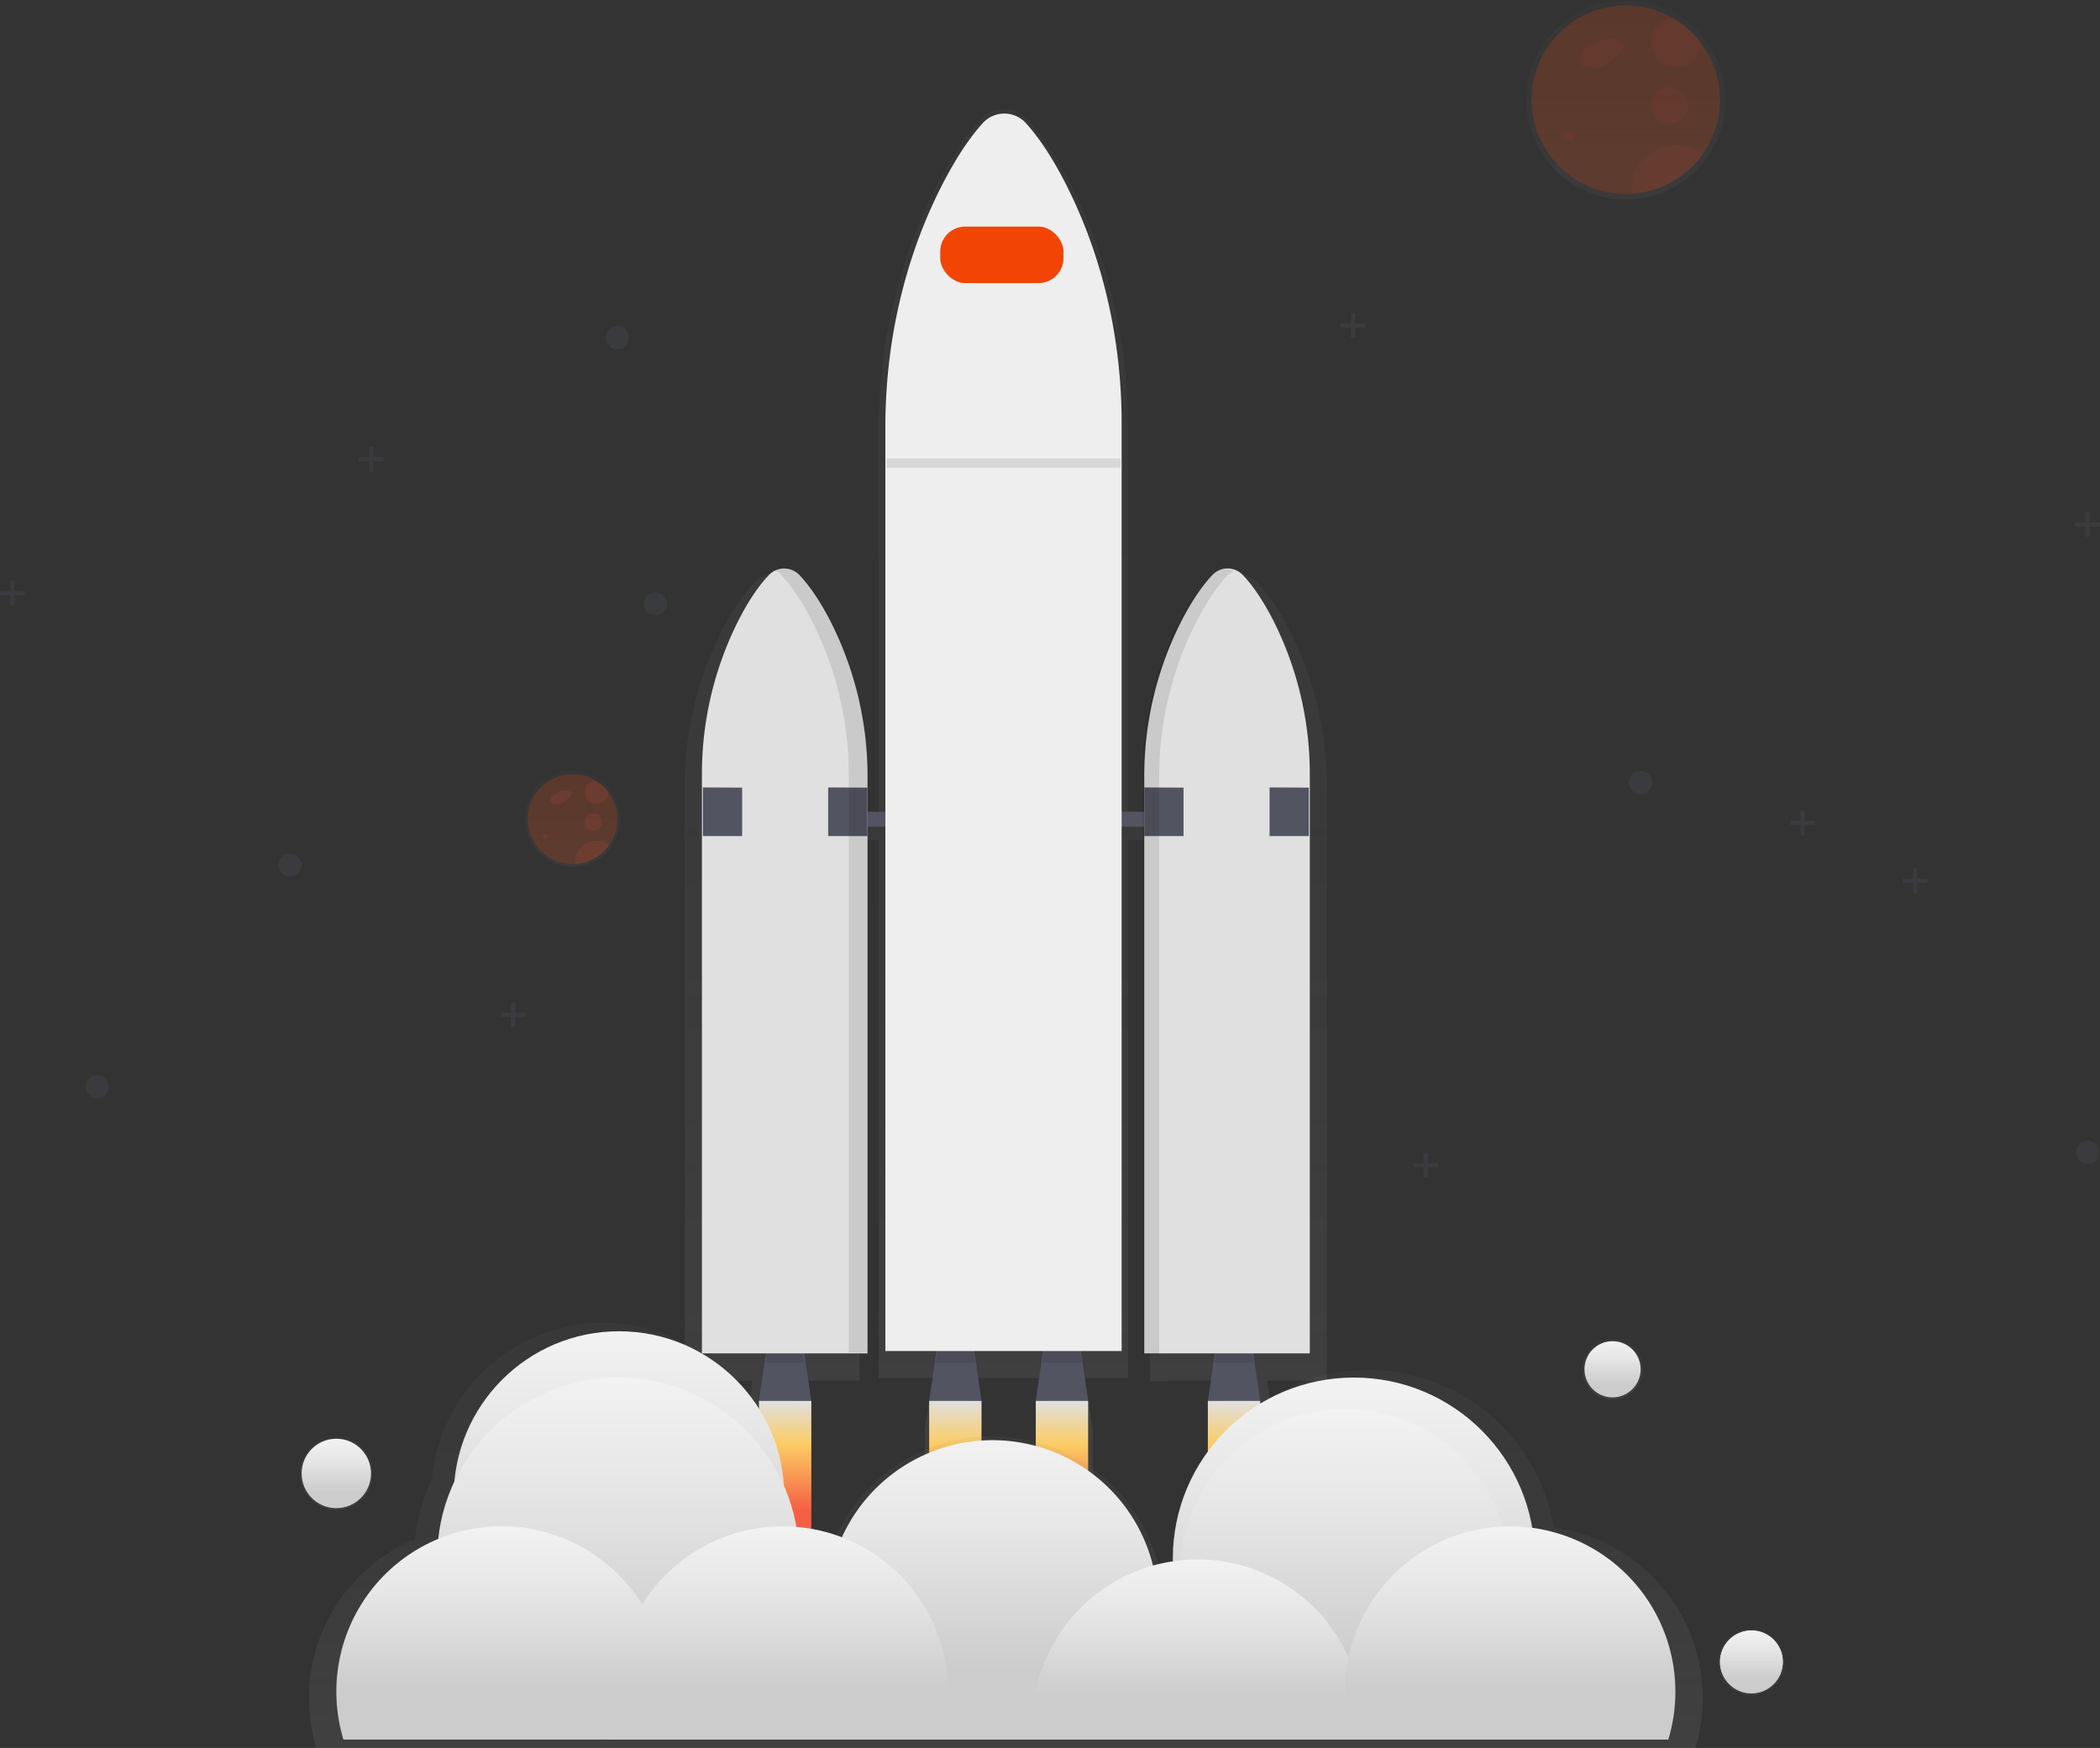 <svg id="61f8f3fd-6b56-45c5-89f2-afa0c413a7fa" data-name="Layer 1" xmlns="http://www.w3.org/2000/svg" xmlns:xlink="http://www.w3.org/1999/xlink" width="925.18" height="770.09" viewBox="0 0 925.18 770.09"><rect x="0" y="0" width="925.18" height="770.09" fill="#333333" stroke="none"/><defs><linearGradient id="f2b43956-505e-42fa-8271-42f9f0912862" x1="580.55" y1="759" x2="580.55" y2="113" gradientUnits="userSpaceOnUse"><stop offset="0" stop-color="gray" stop-opacity="0.25"/><stop offset="0.54" stop-color="gray" stop-opacity="0.12"/><stop offset="1" stop-color="gray" stop-opacity="0.1"/></linearGradient><linearGradient id="93f39c8e-311a-4ffb-9b96-ec7d8ca6b5cd" x1="345.9" y1="617.2" x2="345.9" y2="679.83" gradientUnits="userSpaceOnUse"><stop offset="0" stop-color="#e0e0e0"/><stop offset="0.31" stop-color="#fccc63"/><stop offset="0.77" stop-color="#f55f44"/></linearGradient><linearGradient id="f0b6c0c1-af46-47f0-89cc-f1295e85d837" x1="420.89" y1="617.2" x2="420.89" y2="679.83" xlink:href="#93f39c8e-311a-4ffb-9b96-ec7d8ca6b5cd"/><linearGradient id="835adc3d-9947-42f8-a8c1-90fc1375c35f" x1="467.86" y1="617.2" x2="467.86" y2="679.83" xlink:href="#93f39c8e-311a-4ffb-9b96-ec7d8ca6b5cd"/><linearGradient id="05d2e404-cee9-4ec4-9322-f8806c9b5d69" x1="543.67" y1="617.2" x2="543.67" y2="679.83" xlink:href="#93f39c8e-311a-4ffb-9b96-ec7d8ca6b5cd"/><linearGradient id="84020695-8aca-4fdc-a56d-10a85085e734" x1="580.55" y1="835.05" x2="580.55" y2="647.79" xlink:href="#f2b43956-505e-42fa-8271-42f9f0912862"/><linearGradient id="ee8b87cd-bc8a-4975-b833-23268ebbebf9" x1="272.71" y1="586.52" x2="272.71" y2="732.18" gradientUnits="userSpaceOnUse"><stop offset="0" stop-color="#f2f2f2"/><stop offset="0.31" stop-color="#e6e6e6"/><stop offset="0.77" stop-color="#ccc"/></linearGradient><linearGradient id="93e0219e-fb1a-4fd7-ab06-cb9d2e8d46b6" x1="272.35" y1="606.91" x2="272.35" y2="766.41" xlink:href="#ee8b87cd-bc8a-4975-b833-23268ebbebf9"/><linearGradient id="eaf709e1-10fa-49af-93d3-e446f8f22d21" x1="596.45" y1="606.91" x2="596.45" y2="766.41" xlink:href="#ee8b87cd-bc8a-4975-b833-23268ebbebf9"/><linearGradient id="b99db109-4c8d-4947-bfd9-8341738d16d4" x1="592.44" y1="620.75" x2="592.44" y2="766.41" xlink:href="#ee8b87cd-bc8a-4975-b833-23268ebbebf9"/><linearGradient id="73d53186-09ce-4d56-8d1f-5ffca19f900f" x1="574.72" y1="699.54" x2="574.72" y2="831.37" xlink:href="#ee8b87cd-bc8a-4975-b833-23268ebbebf9"/><linearGradient id="f1bd4c24-bb4d-4277-a1fb-6bc8d7a55dfd" x1="482.23" y1="737.41" x2="482.23" y2="831.37" xlink:href="#ee8b87cd-bc8a-4975-b833-23268ebbebf9"/><linearGradient id="319244db-d860-4fad-863b-9a3a16f5944b" x1="665.03" y1="751.98" x2="665.03" y2="831.37" xlink:href="#ee8b87cd-bc8a-4975-b833-23268ebbebf9"/><linearGradient id="3a40aa9d-8c97-4785-a2ce-02f5c84266af" x1="802.69" y1="737.41" x2="802.69" y2="831.37" xlink:href="#ee8b87cd-bc8a-4975-b833-23268ebbebf9"/><linearGradient id="f3ea85b0-d529-430f-a5f3-7431de71f741" x1="358.41" y1="737.41" x2="358.41" y2="831.37" xlink:href="#ee8b87cd-bc8a-4975-b833-23268ebbebf9"/><linearGradient id="421cecf6-ea42-4f8e-95af-7dadfc0b5864" x1="710.43" y1="616.63" x2="710.43" y2="589.91" xlink:href="#f2b43956-505e-42fa-8271-42f9f0912862"/><linearGradient id="b76e450b-11c8-416c-a0eb-ba73061d2446" x1="710.43" y1="590.89" x2="710.43" y2="615.65" xlink:href="#ee8b87cd-bc8a-4975-b833-23268ebbebf9"/><linearGradient id="72df51fc-e37e-4ea5-a672-fa692e8e4323" x1="771.61" y1="746.75" x2="771.61" y2="717.62" xlink:href="#f2b43956-505e-42fa-8271-42f9f0912862"/><linearGradient id="7c061988-e8ee-45a9-b1b1-05af47469914" x1="771.61" y1="718.34" x2="771.61" y2="746.02" gradientUnits="userSpaceOnUse"><stop offset="0" stop-color="#f2f2f2"/><stop offset="0.31" stop-color="#e0e0e0"/><stop offset="0.77" stop-color="#b3b3b3"/></linearGradient><linearGradient id="a0922416-7296-47ba-816d-5ff33eb958ea" x1="148.17" y1="665.16" x2="148.17" y2="633.14" xlink:href="#f2b43956-505e-42fa-8271-42f9f0912862"/><linearGradient id="63e85972-a6d1-4957-b932-816027d688a4" x1="148.17" y1="633.86" x2="148.17" y2="664.45" xlink:href="#ee8b87cd-bc8a-4975-b833-23268ebbebf9"/><linearGradient id="299d5e2e-be3b-4509-84b8-ec33c3786422" x1="853.67" y1="152.79" x2="853.67" y2="64.95" xlink:href="#f2b43956-505e-42fa-8271-42f9f0912862"/><linearGradient id="f866518d-8775-4843-b285-e9e24a2ef8da" x1="771.61" y1="718.34" x2="771.61" y2="746.02" xlink:href="#ee8b87cd-bc8a-4975-b833-23268ebbebf9"/><linearGradient id="20e3e192-3217-42d5-9266-898a1edf98f2" x1="389.67" y1="446.79" x2="389.67" y2="404.95" xlink:href="#f2b43956-505e-42fa-8271-42f9f0912862"/></defs><title>To the stars</title><g opacity="0.7"><path d="M722,411.58a150.57,150.57,0,0,0-17-70c-5.34-10.15-10.21-16.46-14-20.33A10,10,0,0,0,679.6,319a10.28,10.28,0,0,0-4,2.58c-5.07,5.25-9.65,12.19-13.65,19.58a151.15,151.15,0,0,0-17.87,71.92v15.06h-9.66v-175c0-36.68-8.21-72.87-24.29-105-7.62-15.21-14.57-24.66-19.92-30.47a13.81,13.81,0,0,0-20.76,0c-7.24,7.87-13.77,18.27-19.48,29.33-16.91,32.79-25.5,70-25.5,107.77V428.14h-8.35V412.36a151.15,151.15,0,0,0-17.87-71.92c-4-7.38-8.58-14.32-13.65-19.58A10,10,0,0,0,473,318.74l.35.19a10.31,10.31,0,0,0-3.26,2.28c-3.75,3.87-8.62,10.18-14,20.33a150.57,150.57,0,0,0-17,70V673.18h29.8l-3.25,21.51V759H490V694.69l-3.25-21.51h29.37V434.91h8.35v237.2h23.8l-3.42,22.57V759h24.37V694.69l-3.42-22.57h32.07l-3.42,22.57V759h24.37V694.69l-3.42-22.57h19V434.91h9.66V673.54h7.83v-.36h25.89l-3.25,21.51V759h24.37V694.69l-3.25-21.51H722Z" transform="translate(-137.41 -64.95)" fill="url(#f2b43956-505e-42fa-8271-42f9f0912862)"/></g><polygon points="357.44 617.2 334.37 617.2 338.49 589.19 353.32 589.19 357.44 617.2" fill="#535461"/><g opacity="0.1"><polygon points="337.34 600.31 354.47 600.31 353.32 592.48 338.49 592.48 337.34 600.31"/></g><polygon points="555.2 617.2 532.13 617.2 536.25 589.19 551.08 589.19 555.2 617.2" fill="#535461"/><g opacity="0.1"><polygon points="535.1 600.31 552.23 600.31 551.08 592.48 536.25 592.48 535.1 600.31"/></g><polygon points="432.43 617.2 409.35 617.2 413.47 589.19 428.31 589.19 432.43 617.2" fill="#535461"/><g opacity="0.1"><polygon points="412.32 600.31 429.46 600.31 428.31 592.48 413.47 592.48 412.32 600.31"/></g><polygon points="479.39 617.2 456.32 617.2 460.44 589.19 475.27 589.19 479.39 617.2" fill="#535461"/><g opacity="0.1"><polygon points="459.29 600.31 476.43 600.31 475.27 592.48 460.44 592.48 459.29 600.31"/></g><rect x="357.44" y="357.64" width="164.8" height="6.59" fill="#535461"/><path d="M685.13,318.46a9.29,9.29,0,0,0-13.77,0c-4.8,5.11-9.13,11.87-12.92,19.06a150.58,150.58,0,0,0-16.91,70V661.21h72.93V406.47a150,150,0,0,0-16.11-68.21C693.29,328.38,688.68,322.23,685.13,318.46Z" transform="translate(-137.41 -64.95)" fill="#e0e0e0"/><path d="M476,318.46a9.29,9.29,0,0,1,13.77,0c4.8,5.11,9.13,11.87,12.92,19.06a150.58,150.58,0,0,1,16.91,70V661.21H446.65V406.47a150,150,0,0,1,16.11-68.21C467.81,328.38,472.42,322.23,476,318.46Z" transform="translate(-137.41 -64.95)" fill="#e0e0e0"/><polygon points="309.65 346.93 326.95 347.01 326.95 368.35 309.65 368.35 309.65 346.93" fill="#535461"/><polygon points="364.86 346.93 382.16 347.01 382.16 368.35 364.86 368.35 364.86 346.93" fill="#535461"/><polygon points="504.11 346.93 521.42 347.01 521.42 368.35 504.11 368.35 504.11 346.93" fill="#535461"/><polygon points="559.32 346.93 576.63 347.01 576.63 368.35 559.32 368.35 559.32 346.93" fill="#535461"/><g opacity="0.1"><path d="M502.66,337.19c-3.78-7.19-8.12-13.95-12.92-19.06a9.26,9.26,0,0,0-11-2.07,9.83,9.83,0,0,1,2.78,2.07c4.8,5.11,9.13,11.87,12.92,19.06a150.58,150.58,0,0,1,16.91,70V660.86h8.24V407.22A150.58,150.58,0,0,0,502.66,337.19Z" transform="translate(-137.41 -64.95)"/></g><g opacity="0.1"><path d="M665,337.89c3.78-7.19,8.12-13.95,12.92-19.06a9.8,9.8,0,0,1,3.19-2.28,9.27,9.27,0,0,0-10.6,2.28c-4.8,5.11-9.13,11.87-12.92,19.06a150.58,150.58,0,0,0-16.91,70V661.56h7.42V407.93A150.58,150.58,0,0,1,665,337.89Z" transform="translate(-137.41 -64.95)"/></g><rect x="334.37" y="617.2" width="23.07" height="62.62" fill="url(#93f39c8e-311a-4ffb-9b96-ec7d8ca6b5cd)"/><rect x="409.35" y="617.2" width="23.07" height="62.62" fill="url(#f0b6c0c1-af46-47f0-89cc-f1295e85d837)"/><rect x="456.32" y="617.2" width="23.07" height="62.62" fill="url(#835adc3d-9947-42f8-a8c1-90fc1375c35f)"/><rect x="532.13" y="617.2" width="23.07" height="62.62" fill="url(#05d2e404-cee9-4ec4-9322-f8806c9b5d69)"/><path d="M589.7,119.56a12.84,12.84,0,0,0-19.65,0c-6.85,7.66-13,17.79-18.44,28.57-16,31.94-24.14,68.19-24.14,104.95V660.17H631.56V251.44c0-35.72-7.77-71-23-102.21C601.35,134.42,594.77,125.22,589.7,119.56Z" transform="translate(-137.41 -64.95)" fill="#eee"/><rect x="414.23" y="99.83" width="54.31" height="24.89" rx="11" ry="11" fill="#f24405"/><g opacity="0.7"><path d="M822,737.93h0A83,83,0,0,0,657.12,752c0,.41,0,.81,0,1.22h0a76.61,76.61,0,0,0-9.1,1.95,75.84,75.84,0,0,0-142.6-12.91,75,75,0,0,0-20.92-4.78h0a82.38,82.38,0,0,0-5.71-18.85,75.8,75.8,0,0,0-151.12-2A82.45,82.45,0,0,0,320.25,743h0a75.88,75.88,0,0,0-43.49,92H884.34A75.86,75.86,0,0,0,822,737.93Z" transform="translate(-137.41 -64.95)" fill="url(#84020695-8aca-4fdc-a56d-10a85085e734)"/></g><circle cx="272.71" cy="659.35" r="72.83" fill="url(#ee8b87cd-bc8a-4975-b833-23268ebbebf9)"/><circle cx="272.35" cy="686.66" r="79.75" fill="url(#93e0219e-fb1a-4fd7-ab06-cb9d2e8d46b6)"/><circle cx="596.45" cy="686.66" r="79.75" fill="url(#eaf709e1-10fa-49af-93d3-e446f8f22d21)"/><circle cx="592.44" cy="693.58" r="72.83" fill="url(#b99db109-4c8d-4947-bfd9-8341738d16d4)"/><path d="M647.55,772.37a72.7,72.7,0,0,1-30.12,59H532a72.86,72.86,0,1,1,115.54-59Z" transform="translate(-137.41 -64.95)" fill="url(#73d53186-09ce-4d56-8d1f-5ffca19f900f)"/><path d="M555.06,810.24a72.5,72.5,0,0,1-3.12,21.12H412.51a0,0,0,0,1,0-.05,72.83,72.83,0,0,1,69.28-93.9h.45q3.06,0,6.07.25a72.07,72.07,0,0,1,20.09,4.59A72.85,72.85,0,0,1,555.06,810.24Z" transform="translate(-137.41 -64.95)" fill="url(#f1bd4c24-bb4d-4277-a1fb-6bc8d7a55dfd)"/><path d="M737.87,824.81q0,3.27-.29,6.47a.18.18,0,0,1,0,.09H592.5c-.2-2.16-.3-4.35-.3-6.55a72.76,72.76,0,0,1,61.92-72A73.77,73.77,0,0,1,665,752c1.86,0,3.71.07,5.54.2a72.89,72.89,0,0,1,60.9,42.74c.3.66.59,1.33.86,2A72.48,72.48,0,0,1,737.87,824.81Z" transform="translate(-137.41 -64.95)" fill="url(#319244db-d860-4fad-863b-9a3a16f5944b)"/><path d="M875.52,810.24a72.5,72.5,0,0,1-3.12,21.12H733s0,0,0,0a73.29,73.29,0,0,1-1.87-34.54c.12-.63.24-1.27.38-1.89a72.86,72.86,0,0,1,71.22-57.51c2.29,0,4.54.1,6.77.32,1,.08,2,.2,3,.33A72.84,72.84,0,0,1,875.52,810.24Z" transform="translate(-137.41 -64.95)" fill="url(#3a40aa9d-8c97-4785-a2ce-02f5c84266af)"/><path d="M428.13,831.37c.24-.76.45-1.52.66-2.29A72.88,72.88,0,0,0,339,740a69.46,69.46,0,0,0-8.51,2.94,72.9,72.9,0,0,0-41.78,88.4H428.13Z" transform="translate(-137.41 -64.95)" fill="url(#f3ea85b0-d529-430f-a5f3-7431de71f741)"/><g opacity="0.7"><circle cx="710.43" cy="603.27" r="13.36" fill="url(#421cecf6-ea42-4f8e-95af-7dadfc0b5864)"/></g><circle cx="710.43" cy="603.27" r="12.38" fill="url(#b76e450b-11c8-416c-a0eb-ba73061d2446)"/><g opacity="0.7"><circle cx="771.61" cy="732.18" r="14.57" fill="url(#72df51fc-e37e-4ea5-a672-fa692e8e4323)"/></g><circle cx="771.61" cy="732.18" r="13.84" fill="url(#7c061988-e8ee-45a9-b1b1-05af47469914)"/><g opacity="0.7"><circle cx="148.17" cy="649.15" r="16.01" fill="url(#a0922416-7296-47ba-816d-5ff33eb958ea)"/></g><circle cx="148.17" cy="649.15" r="15.29" fill="url(#63e85972-a6d1-4957-b932-816027d688a4)"/><g opacity="0.4"><path d="M888.73,82.42h0a44.33,44.33,0,0,0-13.08-11.58h0a43.92,43.92,0,1,0-22,82c.93,0,1.86,0,2.78-.09a43.91,43.91,0,0,0,32.28-70.28Z" transform="translate(-137.41 -64.95)" fill="url(#299d5e2e-be3b-4509-84b8-ec33c3786422)"/></g><path d="M895.18,108.87A41.51,41.51,0,0,1,856.3,150.3c-.87.06-1.75.09-2.63.09a41.51,41.51,0,1,1,20.76-77.47h0a41.9,41.9,0,0,1,12.37,10.95h0A41.3,41.3,0,0,1,895.18,108.87Z" transform="translate(-137.41 -64.95)" fill="#f24405" opacity="0.2"/><path d="M843.45,82.54a45.19,45.19,0,0,0-6.19,3.26,9.8,9.8,0,0,0-3.31,3,3.9,3.9,0,0,0-.08,4.23c1,1.38,3,1.6,4.67,1.69a8.86,8.86,0,0,0,8.48-2.8l3.57-3.24c1.24-1.12,2.6-2.67,2.06-4.25-.41-1.21-1.77-1.8-3-2a12.59,12.59,0,0,0-8.93,1.57" transform="translate(-137.41 -64.95)" fill="#f55f44" opacity="0.05"/><circle cx="691.13" cy="60.31" r="2.18" fill="#f55f44" opacity="0.05"/><circle cx="735.56" cy="46.47" r="8.01" fill="#f55f44" opacity="0.05"/><path d="M886.81,83.86h0a10.93,10.93,0,1,1-12.37-11h0A41.9,41.9,0,0,1,886.81,83.86Z" transform="translate(-137.41 -64.95)" fill="#f55f44" opacity="0.05"/><path d="M887.61,132.78A41.41,41.41,0,0,1,856.3,150.3c-.05-.57-.08-1.15-.08-1.73a19.67,19.67,0,0,1,31.39-15.79Z" transform="translate(-137.41 -64.95)" fill="#f55f44" opacity="0.05"/><circle cx="722.81" cy="344.72" r="5.1" fill="#535461" opacity="0.25"/><circle cx="42.81" cy="478.72" r="5.1" fill="#535461" opacity="0.25"/><circle cx="919.81" cy="507.72" r="5.1" fill="#535461" opacity="0.25"/><circle cx="288.73" cy="266.06" r="5.1" fill="#535461" opacity="0.25"/><circle cx="271.98" cy="148.8" r="5.1" fill="#535461" opacity="0.25"/><circle cx="127.77" cy="381.13" r="5.1" fill="#535461" opacity="0.25"/><polygon points="849.18 387.12 844.64 387.12 844.64 382.59 842.79 382.59 842.79 387.12 838.25 387.12 838.25 388.98 842.79 388.98 842.79 393.51 844.64 393.51 844.64 388.98 849.18 388.98 849.18 387.12" fill="#535461" opacity="0.25"/><polygon points="925.18 230.12 920.64 230.12 920.64 225.59 918.79 225.59 918.79 230.12 914.25 230.12 914.25 231.98 918.79 231.98 918.79 236.51 920.64 236.51 920.64 231.98 925.18 231.98 925.18 230.12" fill="#535461" opacity="0.25"/><polygon points="601.55 142.41 597.01 142.41 597.01 137.87 595.16 137.87 595.16 142.41 590.62 142.41 590.62 144.26 595.16 144.26 595.16 148.8 597.01 148.8 597.01 144.26 601.55 144.26 601.55 142.41" fill="#535461" opacity="0.25"/><polygon points="799.65 361.63 795.11 361.63 795.11 357.1 793.26 357.1 793.26 361.63 788.73 361.63 788.73 363.49 793.26 363.49 793.26 368.02 795.11 368.02 795.11 363.49 799.65 363.49 799.65 361.63" fill="#535461" opacity="0.25"/><polygon points="633.59 512.39 629.06 512.39 629.06 507.86 627.21 507.86 627.21 512.39 622.67 512.39 622.67 514.25 627.21 514.25 627.21 518.78 629.06 518.78 629.06 514.25 633.59 514.25 633.59 512.39" fill="#535461" opacity="0.25"/><polygon points="168.93 201.4 164.39 201.4 164.39 196.87 162.54 196.87 162.54 201.4 158 201.4 158 203.25 162.54 203.25 162.54 207.79 164.39 207.79 164.39 203.25 168.93 203.25 168.93 201.4" fill="#535461" opacity="0.25"/><polygon points="10.93 260.4 6.39 260.4 6.39 255.87 4.54 255.87 4.54 260.4 0 260.4 0 262.25 4.54 262.25 4.54 266.79 6.39 266.79 6.39 262.25 10.93 262.25 10.93 260.4" fill="#535461" opacity="0.25"/><polygon points="231.56 446.12 227.02 446.12 227.02 441.58 225.17 441.58 225.17 446.12 220.64 446.12 220.64 447.97 225.17 447.97 225.17 452.51 227.02 452.51 227.02 447.97 231.56 447.97 231.56 446.12" fill="#535461" opacity="0.25"/><circle cx="771.61" cy="732.18" r="13.84" fill="url(#f866518d-8775-4843-b285-e9e24a2ef8da)"/><g opacity="0.4"><path d="M406.37,413.27h0a21.11,21.11,0,0,0-6.23-5.52h0a20.92,20.92,0,1,0-10.46,39c.44,0,.89,0,1.32,0a20.92,20.92,0,0,0,15.37-33.47Z" transform="translate(-137.41 -64.95)" fill="url(#20e3e192-3217-42d5-9266-898a1edf98f2)"/></g><path d="M409.44,425.87a19.77,19.77,0,0,1-18.52,19.73c-.41,0-.83,0-1.25,0a19.77,19.77,0,1,1,9.89-36.9h0a20,20,0,0,1,5.89,5.21h0A19.67,19.67,0,0,1,409.44,425.87Z" transform="translate(-137.41 -64.95)" fill="#f24405" opacity="0.2"/><path d="M384.8,413.33a21.52,21.52,0,0,0-3,1.55,4.67,4.67,0,0,0-1.58,1.41,1.86,1.86,0,0,0,0,2,2.83,2.83,0,0,0,2.22.8,4.22,4.22,0,0,0,4-1.33l1.7-1.54c.59-.54,1.24-1.27,1-2a1.79,1.79,0,0,0-1.44-1,6,6,0,0,0-4.25.75" transform="translate(-137.41 -64.95)" fill="#f55f44" opacity="0.1"/><circle cx="240.29" cy="368.72" r="1.04" fill="#f55f44" opacity="0.1"/><circle cx="261.45" cy="362.13" r="3.82" fill="#f55f44" opacity="0.1"/><path d="M405.45,414h0a5.2,5.2,0,1,1-5.89-5.22h0A20,20,0,0,1,405.45,414Z" transform="translate(-137.41 -64.95)" fill="#f55f44" opacity="0.1"/><path d="M405.84,437.26a19.72,19.72,0,0,1-14.91,8.35c0-.27,0-.55,0-.83a9.37,9.37,0,0,1,15-7.52Z" transform="translate(-137.41 -64.95)" fill="#f55f44" opacity="0.1"/><g opacity="0.1"><rect x="390.59" y="202.05" width="103" height="4"/></g></svg>